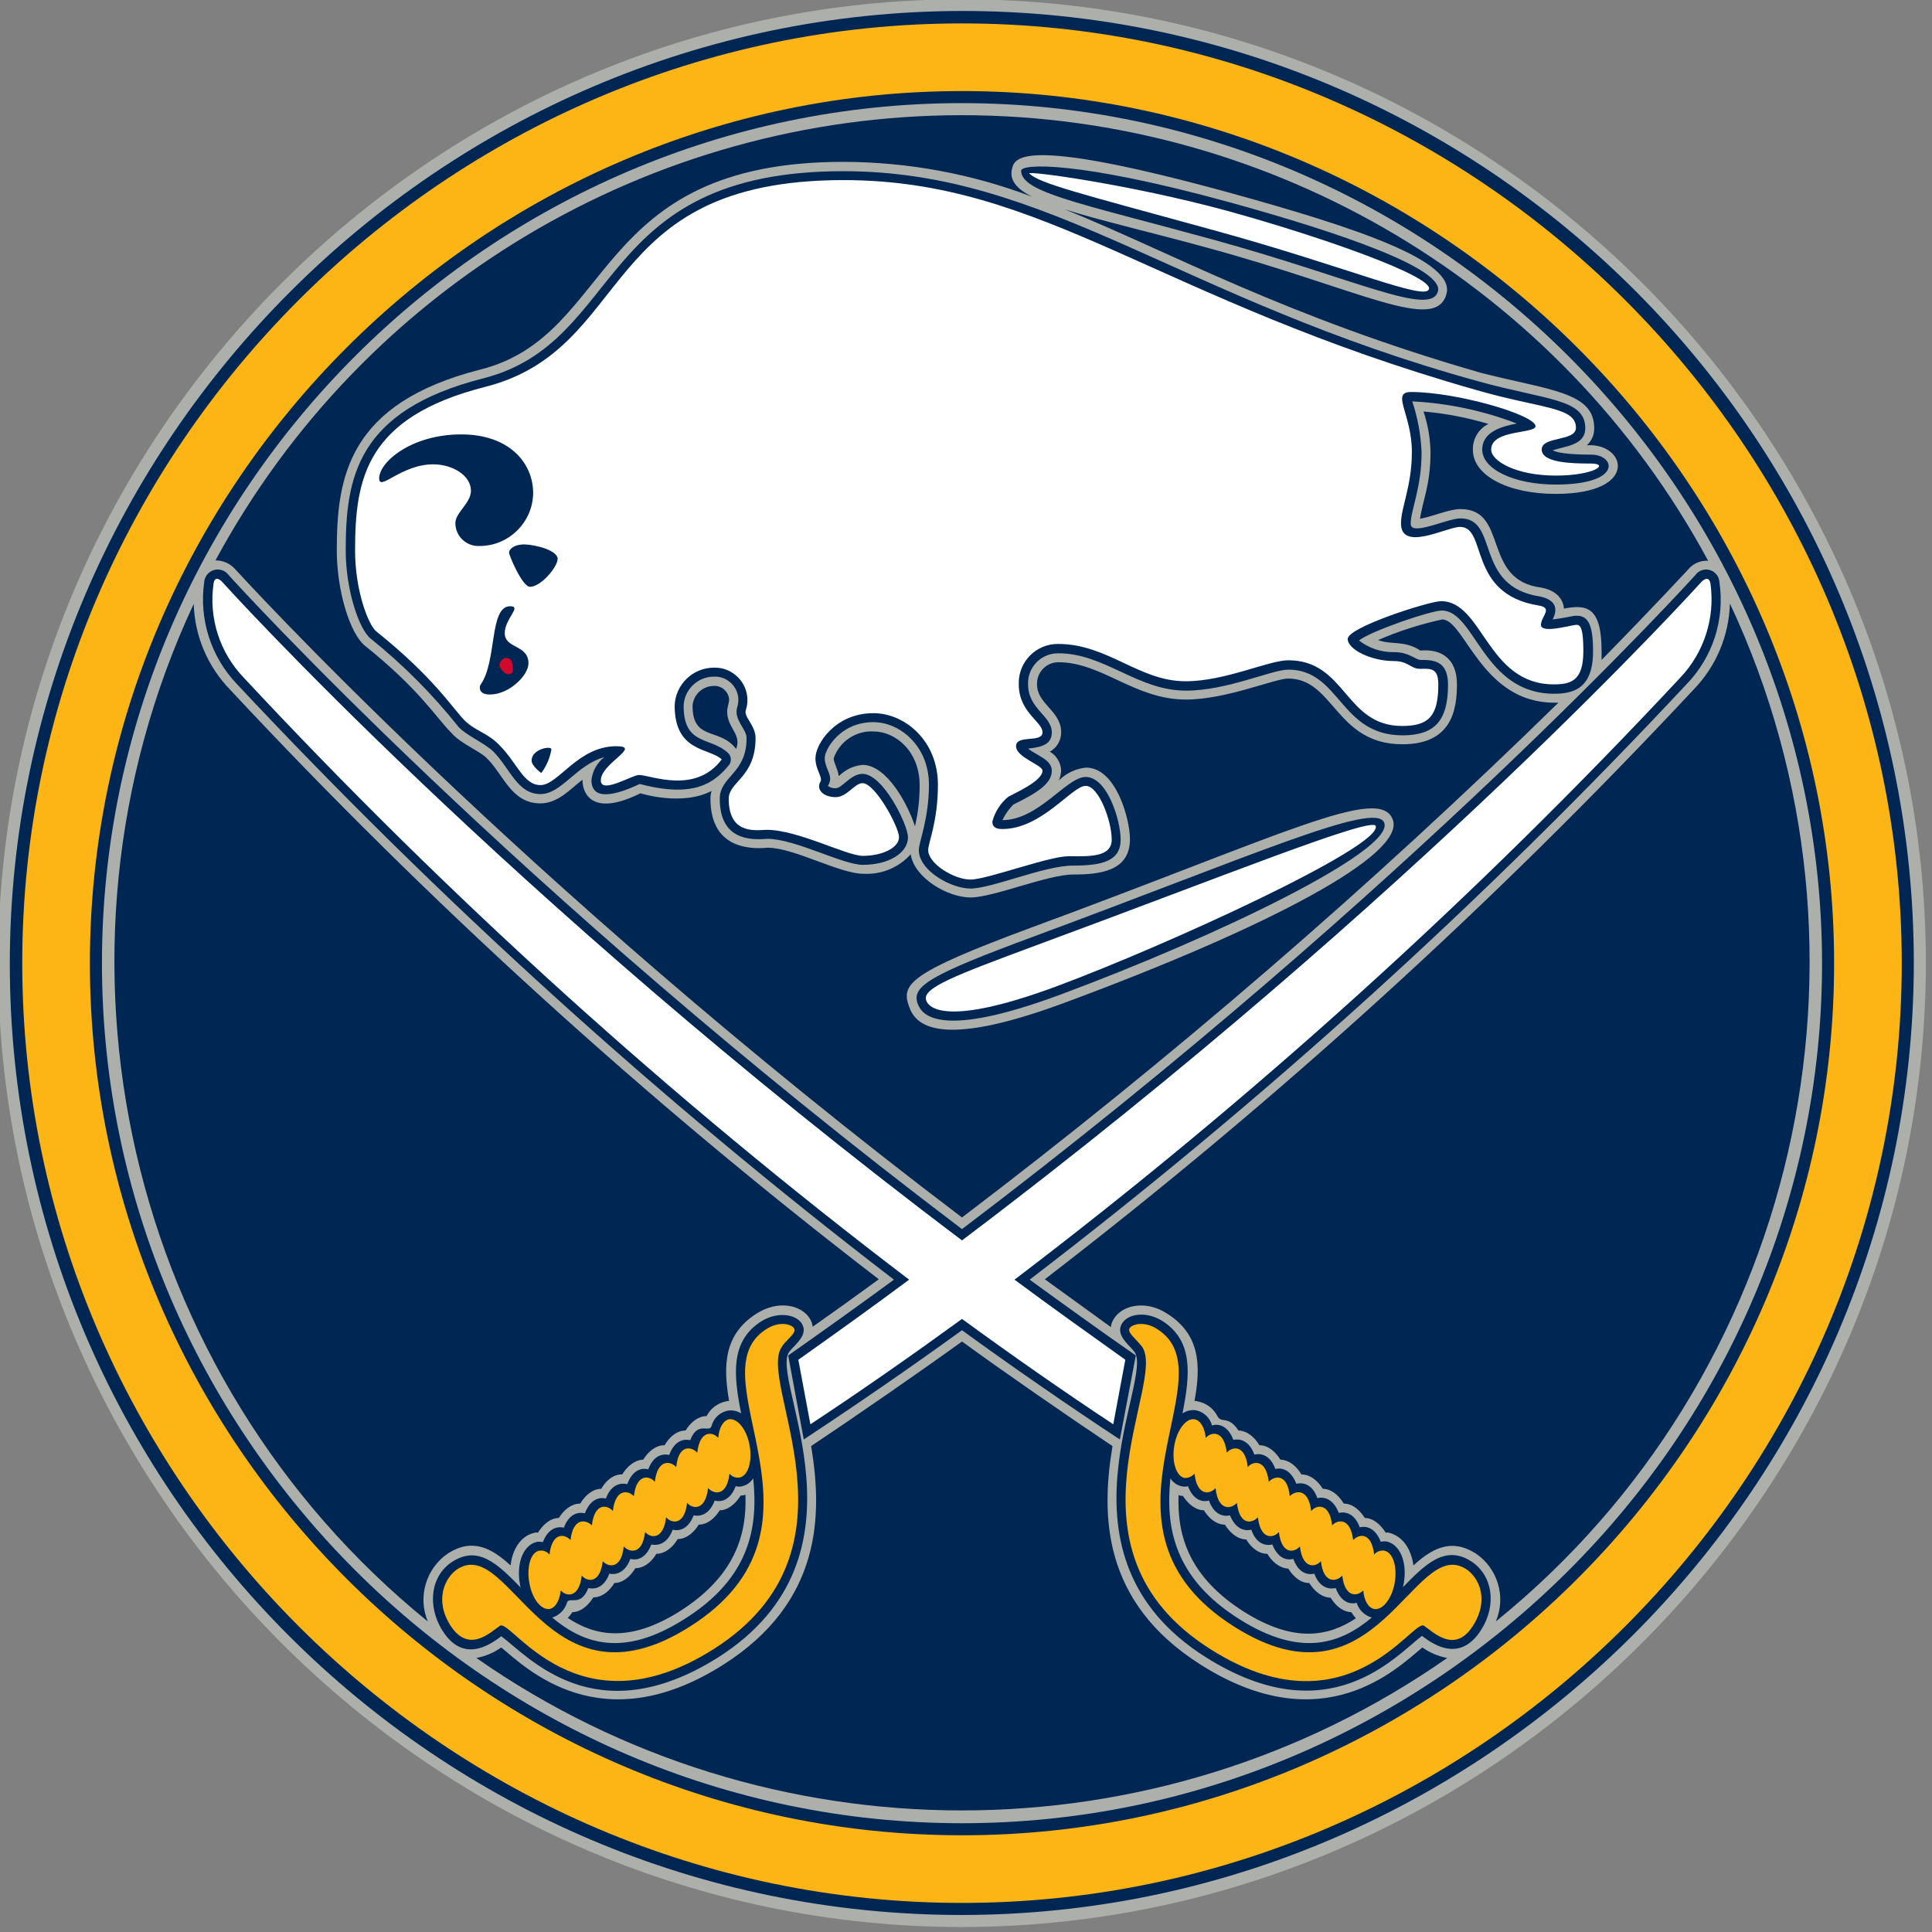 <?xml version="1.0" encoding="UTF-8" standalone="no"?>
<svg
   xmlns:dc="http://purl.org/dc/elements/1.1/"
   xmlns:cc="http://creativecommons.org/ns#"
   xmlns:rdf="http://www.w3.org/1999/02/22-rdf-syntax-ns#"
   xmlns:svg="http://www.w3.org/2000/svg"
   xmlns="http://www.w3.org/2000/svg"
   xmlns:sodipodi="http://sodipodi.sourceforge.net/DTD/sodipodi-0.dtd"
   xmlns:inkscape="http://www.inkscape.org/namespaces/inkscape"
   inkscape:export-ydpi="192"
   inkscape:export-xdpi="192"
   inkscape:export-filename="E:\MyFiles\Projects\NHL_Playoffs\NewLogos\SabresCircle.png"
   width="200"
   height="200"
   viewBox="0 0 52.917 52.917"
   version="1.1"
   id="svg8"
   inkscape:version="1.0 (4035a4fb49, 2020-05-01)"
   sodipodi:docname="SabresCircle.svg">
  <rect x="0" y="0" width="52.917" height="52.917" fill="#808080" stroke="none"/>
  <defs
     id="defs2" />
  <sodipodi:namedview
     id="base"
     pagecolor="#ffffff"
     bordercolor="#666666"
     borderopacity="1.0"
     inkscape:pageopacity="0.0"
     inkscape:pageshadow="2"
     inkscape:zoom="2.8"
     inkscape:cx="52.216013"
     inkscape:cy="69.643295"
     inkscape:document-units="mm"
     inkscape:current-layer="layer1"
     inkscape:document-rotation="0"
     showgrid="false"
     units="px"
     inkscape:window-width="1600"
     inkscape:window-height="1137"
     inkscape:window-x="1912"
     inkscape:window-y="-8"
     inkscape:window-maximized="1" />
  <g
     inkscape:label="Layer 1"
     inkscape:groupmode="layer"
     id="layer1">
    <g
       transform="matrix(0.176,0,0,0.176,-22.931,-8.819)"
       id="g882"
       style="clip-rule:evenodd;fill-rule:evenodd">
      <path
         d="M 430,200 C 430,117.712 362.287,50 280,50 c -82.288,0 -150,67.713 -150,150 0,82.288 67.713,150 150,150 82.254,-0.09 149.91,-67.746 150,-150 z"
         fill="#adafaa"
         id="path853" />
      <path
         d="M 280,51.815 C 198.749,51.924 131.924,118.749 131.815,200 131.815,281.686 198.314,348.125 280,348.125 361.226,348.04 428.04,281.226 428.125,200 428.125,118.314 361.686,51.815 280,51.815 Z"
         fill="#002654"
         id="path855" />
      <path
         d="m 280,66.155 c -73.425,0 -133.845,60.42 -133.845,133.845 0,73.425 60.42,133.845 133.845,133.845 73.425,0 133.845,-60.42 133.845,-133.845 C 413.774,126.601 353.399,66.226 280,66.155 Z"
         fill="#adafaa"
         id="path857" />
      <path
         d="m 337.362,298.749 c 0,0 -1.815,0.121 -3.328,-2.299 0,0 -1.694,0.243 -3.268,-2.238 0,0 -1.754,0.12 -3.267,-2.3 0,0 -1.815,0.183 -3.268,-2.238 0,0 -1.754,0.181 -3.328,-2.299 0,0 -1.754,0.181 -3.267,-2.239 0,0 -1.694,0.181 -3.268,-2.239 h -0.241 c -0.148,-0.013 -0.293,-0.053 -0.424,-0.121 -0.243,6.414 1.694,12.767 10.165,18.153 7.805,4.901 13.13,3.872 17.427,1.029 -0.243,-0.303 -0.484,-0.605 -0.726,-0.969 0.06,0 -1.694,0.181 -3.207,-2.239 z m 62.142,-154.72 c -0.138,5.032 -2.17,9.832 -5.687,13.434 -31.08,33.283 -64.836,63.963 -100.928,91.73 l 10.287,7.443 c 0.041,-0.479 0.209,-0.938 0.484,-1.331 1.331,-2.118 4.962,-2.904 8.229,-0.786 5.143,3.207 5.325,8.048 4.296,13.615 0.164,-0.014 0.329,0.006 0.485,0.06 1.326,0.25 2.467,1.099 3.086,2.299 0.619,1.201 1.694,-0.181 3.267,2.239 0,0 1.815,-0.121 3.268,2.299 0,0 1.694,-0.241 3.267,2.239 0,0 1.815,-0.121 3.268,2.299 0,0 1.815,-0.181 3.328,2.239 0,0 1.754,-0.181 3.267,2.299 0,0 1.755,-0.181 3.268,2.239 0,0 1.694,-0.181 3.267,2.299 l 0.243,-0.061 c 2.239,0.424 3.691,2.42 4.054,5.143 2.964,-2.723 5.93,-4.236 9.682,-1.875 3.443,2.305 4.772,6.777 3.146,10.589 46.974,-38.015 62.078,-103.697 36.426,-158.412 z m -108.976,50.525 c 39.452,-14.522 54.518,-22.388 56.516,-16.882 1.997,5.385 -19.001,16.64 -51.432,28.62 -19.423,7.14 -22.873,3.268 -23.84,0.485 -1.271,-3.449 -0.181,-5.205 18.757,-12.223 z M 280,239.573 c 32.58,-24.743 63.581,-51.5 92.819,-80.113 h -0.665 c -11.316,0 -13.917,-12.948 -17.427,-12.948 -3.424,0.739 -6.769,1.813 -9.984,3.207 2.118,0.786 4.116,0 6.596,1.634 3.267,-0.303 5.687,1.27 5.687,5.263 0,3.994 -0.846,9.319 -8.47,9.319 -10.408,0 -10.651,-10.227 -17.79,-10.227 -2.118,0 -9.62,3.268 -15.913,3.268 -7.988,0 -13.071,-5.808 -19.847,-5.808 h -0.01 c -1.822,0 -3.321,1.499 -3.321,3.321 l 0.003,0.128 c 0,3.087 3.752,4.114 3.752,7.443 0.015,1.253 -0.66,2.417 -1.755,3.026 1.054,0.62 1.718,1.743 1.755,2.965 -0.028,0.521 -0.151,1.035 -0.364,1.513 1.143,-1.13 2.638,-1.835 4.236,-1.997 4.72,0 6.837,8.108 6.837,11.133 0,5.022 -4.72,5.506 -8.894,5.506 -3.873,0 -12.405,3.571 -15.914,3.571 -3.509,0 -8.714,-2.965 -9.319,-6.717 -1.867,2.083 -4.59,3.199 -7.381,3.026 -3.692,0 -10.771,-4.053 -14.885,-4.053 -3.147,0.303 -8.895,-0.121 -8.895,-7.625 -0.008,-0.41 0.054,-0.819 0.181,-1.21 -4.658,2.42 -11.073,0.364 -11.073,0.364 -7.926,3.933 -9.075,-0.424 -9.015,-2.118 -1.694,1.27 -3.752,3.691 -6.535,3.691 -4.598,0 -5.748,-4.538 -8.41,-7.079 -1.09,-1.09 -3.933,-2.179 -5.386,-3.813 -2.542,-2.54 -4.962,-6.776 -13.494,-13.614 -2.42,-1.937 -4.417,-8.714 -4.417,-14.825 0,-11.376 1.694,-22.933 22.389,-28.197 21.056,-5.325 17.063,-32.31 56.454,-32.31 10.05,0.021 20.015,1.867 29.406,5.445 -2.542,-1.27 -3.631,-2.662 -3.147,-4.477 0.485,-1.694 1.877,-4.962 34.188,3.933 19.483,5.385 34.852,10.528 33.401,15.671 -1.694,6.111 -13.252,-0.665 -36.971,-7.14 -9.499,-2.602 -17.184,-4.357 -22.449,-6.051 16.459,6.656 34.308,16.7 64.866,25.474 10.709,2.723 17.547,2.965 17.547,8.593 0.029,1.013 -0.393,1.988 -1.15,2.662 6.112,-0.424 8.29,7.564 -4.84,7.564 -7.504,0 -12.888,-2.904 -12.888,-6.837 -0.059,-1.707 0.89,-3.296 2.42,-4.054 -3.296,-0.981 -6.681,-1.63 -10.105,-1.935 0.685,2.049 1.053,4.192 1.089,6.352 0,5.083 -1.21,7.443 -1.634,10.348 2.239,-0.424 4.538,-1.513 6.294,-1.513 7.564,0 3.267,11.072 12.586,12.222 3.569,0.665 3.509,3.268 3.509,3.268 3.509,-0.666 5.87,-0.364 5.87,6.655 v 1.331 c 8.591,-8.774 13.311,-13.917 13.492,-14.099 0.756,-0.911 1.905,-1.406 3.087,-1.33 -22.995,-42.653 -67.705,-69.343 -116.162,-69.343 -48.433,0 -93.124,26.662 -116.13,69.282 1.181,-0.01 2.31,0.499 3.086,1.391 0.484,0.484 43.869,48.407 113.09,100.868 z m -37.696,45.563 c -1.513,2.42 -3.268,2.239 -3.268,2.239 -1.513,2.419 -3.267,2.238 -3.267,2.238 -1.513,2.482 -3.328,2.299 -3.328,2.299 -1.453,2.42 -3.268,2.239 -3.268,2.239 -1.513,2.482 -3.267,2.299 -3.267,2.299 -1.453,2.42 -3.268,2.239 -3.268,2.239 -1.573,2.48 -3.267,2.299 -3.267,2.299 -0.209,0.329 -0.453,0.633 -0.726,0.908 4.296,2.844 9.62,3.873 17.427,-1.029 8.47,-5.385 10.468,-11.738 10.225,-18.152 -0.153,0.069 -0.316,0.109 -0.484,0.121 h -0.243 c -1.573,2.48 -3.267,2.299 -3.267,2.299 z m -42.296,6.716 c 3.812,-2.42 6.777,-0.848 9.742,1.875 0.303,-2.723 1.755,-4.78 3.994,-5.143 l 0.241,0.061 c 1.574,-2.48 3.268,-2.299 3.268,-2.299 1.513,-2.42 3.328,-2.239 3.328,-2.239 1.513,-2.48 3.267,-2.299 3.267,-2.299 1.453,-2.48 3.268,-2.239 3.268,-2.239 1.513,-2.42 3.267,-2.299 3.267,-2.299 1.574,-2.48 3.328,-2.239 3.328,-2.239 1.453,-2.48 3.268,-2.299 3.268,-2.299 1.513,-2.42 3.267,-2.239 3.267,-2.239 0.609,-1.184 1.722,-2.03 3.026,-2.299 0.156,-0.05 0.32,-0.07 0.484,-0.06 -0.968,-5.567 -0.786,-10.408 4.297,-13.615 3.327,-2.118 6.897,-1.331 8.229,0.726 0.256,0.403 0.423,0.858 0.484,1.331 3.449,-2.42 6.897,-4.902 10.287,-7.382 -36.11,-27.747 -69.867,-58.429 -100.928,-91.73 -3.506,-3.586 -5.537,-8.361 -5.688,-13.372 -25.557,54.707 -10.466,120.309 36.426,158.35 -1.597,-3.814 -0.274,-8.265 3.147,-10.589 z m 66.196,-127.915 c -2.748,-0.134 -5.273,1.575 -6.172,4.176 0,0.726 0.666,1.694 0.788,2.783 0.985,-0.999 2.293,-1.622 3.691,-1.754 3.812,0 7.08,6.171 8.169,9.56 0.489,-2.103 0.733,-4.256 0.726,-6.414 0,-5.205 -3.692,-8.351 -7.201,-8.351 z m -24.929,-7.079 c -1.695,0.05 -3.092,1.394 -3.207,3.086 0,5.567 4.236,3.328 6.776,6.716 0.908,-2.299 -1.391,-3.267 -1.391,-5.808 0,-0.726 0.303,-1.331 0.303,-1.875 -0.076,-1.19 -1.076,-2.128 -2.269,-2.128 l -0.211,0.01 z m 75.938,152.359 c -15.55,-9.802 -15.55,-23.476 -13.796,-34.066 -7.321,-4.901 -16.942,-11.557 -23.416,-16.276 -6.535,4.72 -16.155,11.376 -23.478,16.276 1.755,10.589 1.755,24.264 -13.735,34.066 -19.061,12.042 -30.678,0.424 -34.49,-2.723 -1.159,0.818 -2.479,1.374 -3.873,1.634 45.268,31.633 105.823,31.633 151.089,0 -1.393,-0.26 -2.714,-0.816 -3.872,-1.634 -3.812,3.147 -15.369,14.765 -34.43,2.723 z m -69.706,-29.043 c 0.786,7.624 -0.484,15.49 -10.711,21.904 -9.62,6.112 -15.793,3.752 -20.572,-0.241 1.098,-0.34 1.96,-1.201 2.299,-2.299 0.339,-1.099 2.118,0.786 3.328,-2.3 0,0 2.178,0.726 3.268,-2.238 0,0 2.178,0.665 3.267,-2.299 0,0 2.118,0.786 3.268,-2.239 0,0 2.238,0.665 3.327,-2.299 0,0 2.118,0.725 3.268,-2.239 0,0 2.178,0.665 3.268,-2.299 0,0 2.117,0.786 3.267,-2.239 0.254,0.08 0.524,0.101 0.786,0.06 0.799,-0.121 1.507,-0.586 1.937,-1.27 z m -5.506,27.895 c 25.11,-15.914 7.866,-43.445 11.133,-47.62 0.848,-1.089 3.026,-2.602 1.937,-4.357 -0.908,-1.451 -3.752,-1.935 -6.294,-0.363 -4.841,3.086 -4.356,8.29 -3.146,14.341 -0.628,-0.404 -1.384,-0.556 -2.118,-0.424 -1.205,0.253 -2.169,1.168 -2.482,2.359 -0.313,1.191 -2.178,-0.846 -3.328,2.239 0,0 -2.178,-0.726 -3.267,2.299 0,0 -2.178,-0.726 -3.268,2.239 0,0 -2.118,-0.786 -3.267,2.299 0,0 -2.239,-0.726 -3.328,2.239 0,0 -2.118,-0.726 -3.268,2.299 0,0 -2.178,-0.726 -3.267,2.239 0,0 -2.118,-0.726 -3.268,2.238 -0.259,-0.05 -0.523,-0.07 -0.786,-0.06 -2.178,0.363 -3.388,3.207 -2.783,6.595 0.011,0.188 0.053,0.371 0.121,0.545 -3.571,-3.691 -6.596,-6.595 -10.589,-4.054 -3.388,2.118 -4.054,6.837 -1.573,10.771 3.146,4.962 7.2,2.36 9.137,0.848 4.114,3.026 14.521,15.369 33.703,3.328 z m 101.775,-6.232 c -4.78,3.993 -10.952,6.354 -20.633,0.241 -10.165,-6.414 -11.497,-14.28 -10.709,-21.904 0.43,0.684 1.136,1.149 1.935,1.271 0.264,0.043 0.534,0.021 0.788,-0.061 1.149,3.026 3.267,2.239 3.267,2.239 1.089,3.026 3.268,2.299 3.268,2.299 1.21,2.965 3.328,2.239 3.328,2.239 1.028,3.026 3.267,2.299 3.267,2.299 1.21,3.026 3.268,2.239 3.268,2.239 1.089,3.026 3.267,2.299 3.267,2.299 1.089,2.964 3.328,2.239 3.328,2.239 1.15,3.086 3.268,2.299 3.268,2.299 0.344,1.116 1.234,1.983 2.359,2.299 z m 15.43,-8.774 c -3.994,-2.542 -7.08,0.424 -10.589,4.054 l 0.121,-0.545 c 0.605,-3.388 -0.605,-6.232 -2.784,-6.595 -0.263,-0.01 -0.528,0.01 -0.786,0.06 -1.149,-2.964 -3.267,-2.239 -3.267,-2.239 -1.089,-2.964 -3.268,-2.238 -3.268,-2.238 -1.149,-3.026 -3.328,-2.3 -3.328,-2.3 -1.029,-2.964 -3.267,-2.238 -3.267,-2.238 -1.21,-3.026 -3.268,-2.299 -3.268,-2.299 -1.089,-2.965 -3.267,-2.239 -3.267,-2.239 -1.089,-2.965 -3.268,-2.299 -3.268,-2.299 -1.21,-3.087 -3.328,-2.239 -3.328,-2.239 -0.313,-1.191 -1.275,-2.107 -2.48,-2.36 -0.741,-0.109 -1.498,0.064 -2.118,0.485 1.21,-6.112 1.694,-11.316 -3.147,-14.401 -2.542,-1.574 -5.325,-1.089 -6.232,0.363 -1.149,1.755 1.029,3.328 1.877,4.417 3.267,4.114 -13.979,31.707 11.133,47.559 19.181,12.102 29.649,-0.303 33.642,-3.327 1.937,1.513 5.991,4.114 9.198,-0.908 2.48,-3.873 1.815,-8.533 -1.573,-10.711 z m -64.2,-141.287 c 7.2,0 12.283,5.81 19.847,5.81 6.414,0 13.372,-3.268 15.913,-3.268 8.109,0 7.988,10.225 17.79,10.225 5.022,0 7.079,-2.299 7.079,-7.865 0,-3.752 -2.239,-3.873 -4.296,-3.873 -0.726,0 -1.755,-1.21 -4.054,-1.21 -1.989,0.051 -3.937,-0.591 -5.506,-1.815 1.937,-1.513 11.194,-4.66 12.888,-4.66 5.203,0 6.414,12.95 17.487,12.95 2.965,0 6.051,-0.786 6.051,-6.596 0,-4.417 -0.848,-5.808 -3.086,-5.506 -1.695,0.363 -3.208,0.545 -3.208,0.545 0.848,-1.634 0.545,-3.026 -1.935,-3.571 -10.408,-1.573 -6.294,-12.162 -12.405,-12.162 -2.058,0 -7.745,2.844 -7.745,0.848 0,-2.179 1.694,-5.567 1.694,-11.134 -0.113,-2.697 -0.601,-5.365 -1.451,-7.926 5.572,0.289 11.066,1.453 16.276,3.449 -2.179,0.424 -5.386,1.21 -5.386,4.053 0,3.087 5.022,5.446 11.437,5.446 10.468,0 9.318,-4.658 5.506,-4.658 -3.933,0 -5.386,-0.364 -5.991,-0.666 1.877,-0.665 5.083,-0.726 5.083,-3.448 0,-4.6 -6.051,-4.357 -16.519,-7.261 -46.713,-12.828 -66.922,-32.735 -98.932,-32.735 -38.845,0 -33.884,26.623 -56.091,32.252 -19.726,5.022 -21.36,15.55 -21.36,26.805 0,6.051 2.058,12.223 3.873,13.675 5.05,4.062 9.635,8.668 13.675,13.736 1.029,1.21 4.054,2.54 5.385,3.812 2.663,2.662 3.752,6.656 7.382,6.656 3.267,0 5.567,-4.538 9.923,-5.748 -1.12,0.87 -1.84,2.159 -1.997,3.569 0,3.268 3.691,2.42 7.504,0.605 8.531,2.239 11.617,-0.181 13.916,-2.964 0.426,-0.576 0.348,-1.391 -0.181,-1.877 -2.723,-2.54 -6.897,-1.089 -6.897,-7.321 0.09,-2.499 2.158,-4.513 4.658,-4.538 l 0.229,-0.006 c 1.993,0 3.632,1.639 3.632,3.631 0,0.373 -0.058,0.741 -0.169,1.095 -0.605,1.998 1.451,3.389 1.451,4.841 0,5.567 -4.174,5.93 -4.174,9.439 0,6.354 4.658,6.475 7.381,6.232 4.357,0 11.739,4.054 14.885,4.054 3.994,0 7.02,-1.815 7.02,-4.296 0,-1.937 -3.873,-9.863 -7.08,-9.863 -1.815,0 -3.147,2.239 -4.176,2.239 -0.433,0.02 -0.859,-0.109 -1.21,-0.364 1.029,-1.573 -0.484,-2.54 -0.484,-4.356 0,-1.271 2.36,-5.567 7.564,-5.567 4.176,0 8.653,3.752 8.653,9.742 0,5.325 -1.573,8.895 -1.573,10.165 0,3.207 5.022,5.991 8.048,5.991 3.267,0 11.496,-3.571 15.914,-3.571 4.658,0 7.443,-0.726 7.443,-4.054 0,-2.964 -2.058,-9.742 -5.446,-9.742 -2.965,0 -7.322,6.716 -12.95,6.716 0.42,-0.899 0.994,-1.718 1.695,-2.42 3.569,-1.754 5.99,-3.207 5.99,-5.263 0,-1.755 -2.36,-2.36 -3.691,-3.449 2.42,-0.243 3.691,-0.786 3.691,-2.542 0,-2.54 -3.691,-3.631 -3.691,-7.443 l -0.005,-0.213 c 0,-2.539 2.089,-4.628 4.63,-4.628 h 0.095 z m -25.595,97.477 c -5.446,3.994 -10.952,7.928 -16.458,11.799 l 2.42,13.07 c 8.35,-5.506 16.519,-11.133 24.627,-17.003 7.382,5.386 16.822,11.921 24.567,17.003 l 2.48,-13.07 c -5.567,-3.872 -11.012,-7.805 -16.519,-11.799 36.597,-28.011 70.802,-59.017 102.26,-92.698 4.063,-4.204 5.943,-10.07 5.082,-15.854 -0.054,-1.093 -0.969,-1.963 -2.063,-1.963 -0.671,0 -1.301,0.326 -1.688,0.874 C 393.634,140.157 349.767,188.564 280,241.388 210.173,188.564 166.366,140.157 165.881,139.612 c -0.395,-0.549 -1.033,-0.875 -1.709,-0.875 -1.103,0 -2.028,0.865 -2.103,1.964 -0.825,5.781 1.051,11.631 5.083,15.854 31.493,33.644 65.694,64.648 102.258,92.698 z M 354.063,95.441 c 0.968,-3.509 -15.006,-9.075 -32.433,-13.856 -23.84,-6.535 -32.493,-5.99 -32.432,-4.901 0.06,3.388 9.137,5.022 29.649,10.649 22.267,6.111 34.127,12.162 35.216,8.108 z m -58.935,109.521 c 24.808,-9.198 52.158,-22.51 50.585,-26.806 -1.271,-3.509 -20.755,5.203 -54.639,17.729 -15.853,5.87 -18.999,7.685 -17.971,10.407 0.665,1.937 3.691,5.446 22.025,-1.33 z"
         fill="#002654"
         id="path859" />
      <path
         d="m 280,335.72 c -74.454,0 -135.72,-61.267 -135.72,-135.72 0,-74.454 61.267,-135.72 135.72,-135.72 74.454,0 135.72,61.267 135.72,135.72 v 0.018 c 0,74.444 -61.259,135.703 -135.703,135.703 h -0.018 z m 0,-281.969 c -80.23,0 -146.248,66.019 -146.248,146.248 0,80.23 66.019,146.248 146.248,146.248 80.23,0 146.248,-66.019 146.248,-146.248 C 426.225,119.778 360.221,53.773 280,53.751 Z m -64.199,246.754 c 0.969,-0.181 1.574,-1.331 1.755,-2.904 0.725,0.908 2.843,1.391 3.267,-2.299 0.726,0.908 2.844,1.451 3.268,-2.239 0.786,0.908 2.904,1.391 3.267,-2.299 0.786,0.908 2.904,1.451 3.328,-2.239 0.726,0.908 2.844,1.391 3.268,-2.299 0.725,0.908 2.843,1.453 3.267,-2.239 0.726,0.908 2.844,1.391 3.268,-2.299 0.786,0.908 2.904,1.453 3.328,-2.239 0.364,0.451 0.938,0.681 1.513,0.605 1.33,-0.181 2.057,-2.42 1.633,-4.901 -0.423,-2.542 -1.875,-4.357 -3.207,-4.174 -0.908,0.181 -1.573,1.33 -1.694,2.904 -0.726,-0.908 -2.844,-1.393 -3.267,2.299 -0.788,-0.908 -2.905,-1.453 -3.268,2.239 -0.786,-0.908 -2.904,-1.393 -3.328,2.299 -0.726,-0.908 -2.844,-1.453 -3.267,2.238 -0.726,-0.846 -2.844,-1.391 -3.268,2.3 -0.726,-0.908 -2.844,-1.453 -3.267,2.238 -0.788,-0.846 -2.905,-1.391 -3.328,2.299 -0.726,-0.908 -2.844,-1.451 -3.268,2.239 -0.381,-0.463 -0.979,-0.691 -1.573,-0.605 -1.331,0.243 -1.997,2.42 -1.574,4.962 0.424,2.48 1.815,4.296 3.147,4.114 z m 98.81,-20.391 c 0.599,0.033 1.18,-0.214 1.573,-0.666 0.424,3.692 2.542,3.147 3.268,2.239 0.424,3.752 2.542,3.207 3.328,2.299 0.424,3.691 2.48,3.147 3.267,2.239 0.424,3.691 2.542,3.207 3.268,2.299 0.424,3.691 2.542,3.147 3.267,2.239 0.424,3.691 2.542,3.207 3.268,2.299 0.424,3.691 2.542,3.147 3.328,2.239 0.424,3.691 2.542,3.146 3.267,2.299 0.121,1.573 0.788,2.723 1.695,2.904 1.33,0.243 2.783,-1.634 3.207,-4.114 0.423,-2.542 -0.303,-4.72 -1.634,-4.962 -0.594,-0.086 -1.191,0.143 -1.573,0.605 -0.424,-3.691 -2.482,-3.147 -3.268,-2.239 -0.424,-3.691 -2.542,-3.146 -3.268,-2.299 -0.423,-3.691 -2.54,-3.146 -3.267,-2.238 -0.424,-3.692 -2.542,-3.147 -3.328,-2.3 -0.363,-3.691 -2.48,-3.146 -3.268,-2.238 -0.423,-3.692 -2.54,-3.207 -3.267,-2.299 -0.424,-3.692 -2.542,-3.147 -3.268,-2.239 -0.423,-3.692 -2.54,-3.207 -3.267,-2.299 -0.181,-1.574 -0.786,-2.723 -1.755,-2.904 -1.33,-0.183 -2.723,1.633 -3.146,4.114 -0.424,2.54 0.303,4.72 1.573,5.022 z M 252.046,259.54 c 0.968,-1.21 2.239,-2.057 1.815,-2.723 -0.424,-0.665 -2.299,-1.149 -4.296,0.121 -11.497,7.261 12.525,30.92 -11.981,46.349 -22.207,14.039 -27.773,-14.219 -36.064,-9.015 -1.937,1.27 -3.691,4.72 -1.149,8.774 2.904,4.538 6.352,0.968 7.745,0.06 1.754,-1.089 12.041,17.003 33.158,3.691 24.627,-15.55 6.475,-41.811 10.771,-47.195 v -0.061 z m 106.374,34.732 c -8.23,-5.203 -13.796,23.054 -36.004,9.015 -24.505,-15.429 -0.484,-39.088 -12.041,-46.349 -1.937,-1.27 -3.872,-0.786 -4.296,-0.121 -0.364,0.666 0.846,1.513 1.875,2.784 4.236,5.385 -13.917,31.645 10.771,47.195 21.117,13.373 31.404,-4.78 33.159,-3.691 1.391,0.908 4.84,4.538 7.684,-0.06 2.542,-4.054 0.848,-7.504 -1.149,-8.774 z"
         fill="#fcb514"
         id="path861" />
      <path
         d="m 396.479,140.944 c -0.241,-1.453 -1.331,-0.363 -1.331,-0.363 0,0 -43.989,48.891 -115.147,102.561 -71.218,-53.67 -115.208,-102.561 -115.208,-102.561 0,0 -1.089,-1.09 -1.27,0.363 -0.774,5.345 0.97,10.757 4.72,14.642 31.779,34.114 66.415,65.451 103.53,93.667 -5.688,4.236 -11.437,8.35 -17.245,12.466 l 1.877,10.044 c 7.986,-5.265 15.853,-10.771 23.598,-16.398 7.624,5.566 15.49,11.073 23.538,16.398 l 1.875,-10.044 c -5.747,-4.116 -11.557,-8.23 -17.244,-12.466 37.125,-28.226 71.78,-59.561 103.59,-93.667 3.718,-3.904 5.457,-9.302 4.72,-14.642 z m -77.27,-55.002 c 20.876,5.748 32.977,11.073 33.462,9.137 0.544,-1.937 -16.035,-7.926 -31.404,-12.162 -15.369,-4.176 -31.283,-6.294 -30.799,-5.808 1.634,1.573 7.805,3.086 28.741,8.834 z m -27.652,111.275 c -12.707,4.72 -17.849,6.656 -17.124,8.591 0.364,1.089 3.026,4.176 20.21,-2.178 17.124,-6.354 50.889,-21.844 49.738,-24.99 -0.605,-1.513 -24.445,8.109 -52.824,18.577 z m -89.491,-79.508 c 7.381,0 11.193,4.357 11.193,9.137 -0.045,4.561 -3.836,8.275 -8.395,8.23 l -0.015,-0.001 -0.136,0.003 c -1.899,0 -3.479,-1.52 -3.552,-3.417 l -0.003,-0.155 c 0,-1.634 2.42,-3.086 2.42,-5.022 0,-2.42 -2.904,-4.114 -5.87,-4.114 -5.022,0 -8.41,4.296 -8.41,2.178 0,-2.542 5.022,-6.837 12.767,-6.837 z m 15.006,19.363 c 0,1.27 -2.603,4.356 -4.297,4.356 -1.21,0 -3.267,-4.901 -3.267,-5.325 0,-0.424 0.605,-1.27 2.42,-1.27 1.875,0.06 5.143,0.968 5.143,2.239 z m -2.542,33.339 c 0,0 -1.513,-1.089 -1.513,-1.937 0,-1.815 3.086,-2.359 3.086,-1.754 -0.225,1.338 -0.764,2.603 -1.573,3.691 z m -7.988,-12.222 c -2.057,0 -1.513,-1.453 -1.513,-1.453 2.663,-3.631 1.331,-12.283 4.66,-12.283 1.875,0 -0.848,1.937 -0.848,4.176 0,2.48 3.692,1.754 3.692,4.72 0,1.875 -3.026,4.841 -5.991,4.841 z m -17.668,-9.803 c 8.955,7.2 11.678,11.738 13.735,13.856 1.755,1.694 3.509,1.877 5.386,3.812 2.843,2.844 3.751,6.232 6.414,6.232 2.783,0 5.808,-6.05 11.799,-6.05 4.053,0 -2.42,2.662 -2.42,5.325 0,2.178 4.901,-0.848 5.93,-0.848 1.815,0 8.774,3.086 12.888,-2.42 -1.877,-1.815 -7.322,-1.089 -7.322,-8.35 0.09,-3.264 2.787,-5.907 6.051,-5.93 l 0.224,-0.005 c 2.768,0 5.045,2.278 5.045,5.045 0,0.529 -0.083,1.054 -0.246,1.557 -0.363,1.089 1.513,2.359 1.513,4.356 0,6.112 -4.174,6.777 -4.174,9.439 0,5.386 3.812,4.962 5.87,4.841 4.901,0 12.465,4.054 15.005,4.054 3.147,0 5.627,-1.331 5.627,-2.904 0,-1.573 -3.691,-8.411 -5.687,-8.411 -1.21,0 -2.42,2.179 -4.174,2.179 -1.937,0 -3.087,-1.21 -2.36,-2.42 0.363,-0.726 -0.786,-1.815 -0.786,-3.631 0,-2.239 3.086,-7.019 9.015,-7.019 4.901,0 10.044,4.296 10.044,11.133 0,5.748 -1.513,9.015 -1.513,10.165 0,2.118 3.994,4.598 6.596,4.598 2.542,0 12.162,-3.631 15.248,-3.631 3.087,0 6.716,0.243 6.716,-2.602 0,-2.843 -1.997,-8.35 -4.053,-8.35 -2.118,0 -6.837,6.717 -12.95,6.717 -0.725,0 -1.573,-0.121 -1.573,-1.15 0.396,-1.52 1.265,-2.877 2.48,-3.873 0.848,-0.484 5.326,-2.419 5.326,-4.053 0,-0.908 -4.116,-2.058 -4.116,-3.812 0,-1.877 4.116,-0.424 4.116,-2.179 0,-1.633 -3.692,-3.086 -3.692,-7.443 l -0.005,-0.246 c 0,-3.317 2.729,-6.046 6.047,-6.046 h 0.069 c 7.745,0 12.586,5.808 19.847,5.808 6.172,0 12.948,-3.267 15.974,-3.267 9.017,0 8.774,10.225 17.729,10.225 4.176,0 5.627,-1.573 5.627,-6.475 0,-2.662 -1.27,-2.42 -2.843,-2.42 -1.513,0 -1.755,-1.21 -4.116,-1.21 -3.388,0 -7.14,-1.754 -7.14,-3.448 0,-1.815 12.707,-5.87 14.522,-5.87 6.535,0 7.14,12.948 17.548,12.948 2.662,0 4.598,-0.544 4.598,-5.143 0,-4.598 -0.726,-4.174 -1.573,-4.053 -0.848,0.121 -5.023,1.27 -5.023,-0.061 0,-1.33 1.998,-2.662 -0.423,-3.026 -11.073,-1.815 -7.866,-12.222 -12.162,-12.222 -2.058,0 -9.198,3.933 -9.198,-0.545 0,-2.48 1.694,-5.808 1.694,-11.133 0,-5.87 -3.328,-9.318 -0.121,-9.318 7.08,0 19.363,3.569 19.363,5.325 0,1.21 -6.899,0.484 -6.899,3.631 0,1.815 3.933,4.053 10.045,4.053 6.05,0 8.47,-1.875 5.445,-1.875 -3.024,0 -7.624,-0.121 -7.624,-2.178 0,-2.118 5.325,-1.21 5.325,-3.389 0,-3.267 -5.446,-2.964 -15.49,-5.868 -49.858,-14.16 -67.224,-32.675 -98.507,-32.675 -38.544,0 -32.373,26.261 -55.789,32.19 -18.516,4.72 -20.21,14.22 -20.21,25.474 0,6.294 2.118,11.678 3.328,12.586 z"
         fill="#ffffff"
         id="path863" />
      <path
         d="m 208.963,152.501 c -0.544,0 -0.968,0.848 -0.968,1.15 0,0.303 0.786,1.391 1.391,1.391 0.303,0 0.726,-0.181 0.726,-0.484 0,-1.21 -0.061,-2.058 -1.15,-2.058 z"
         fill="#cf0a2c"
         id="path865" />
    </g>
  </g>
</svg>
